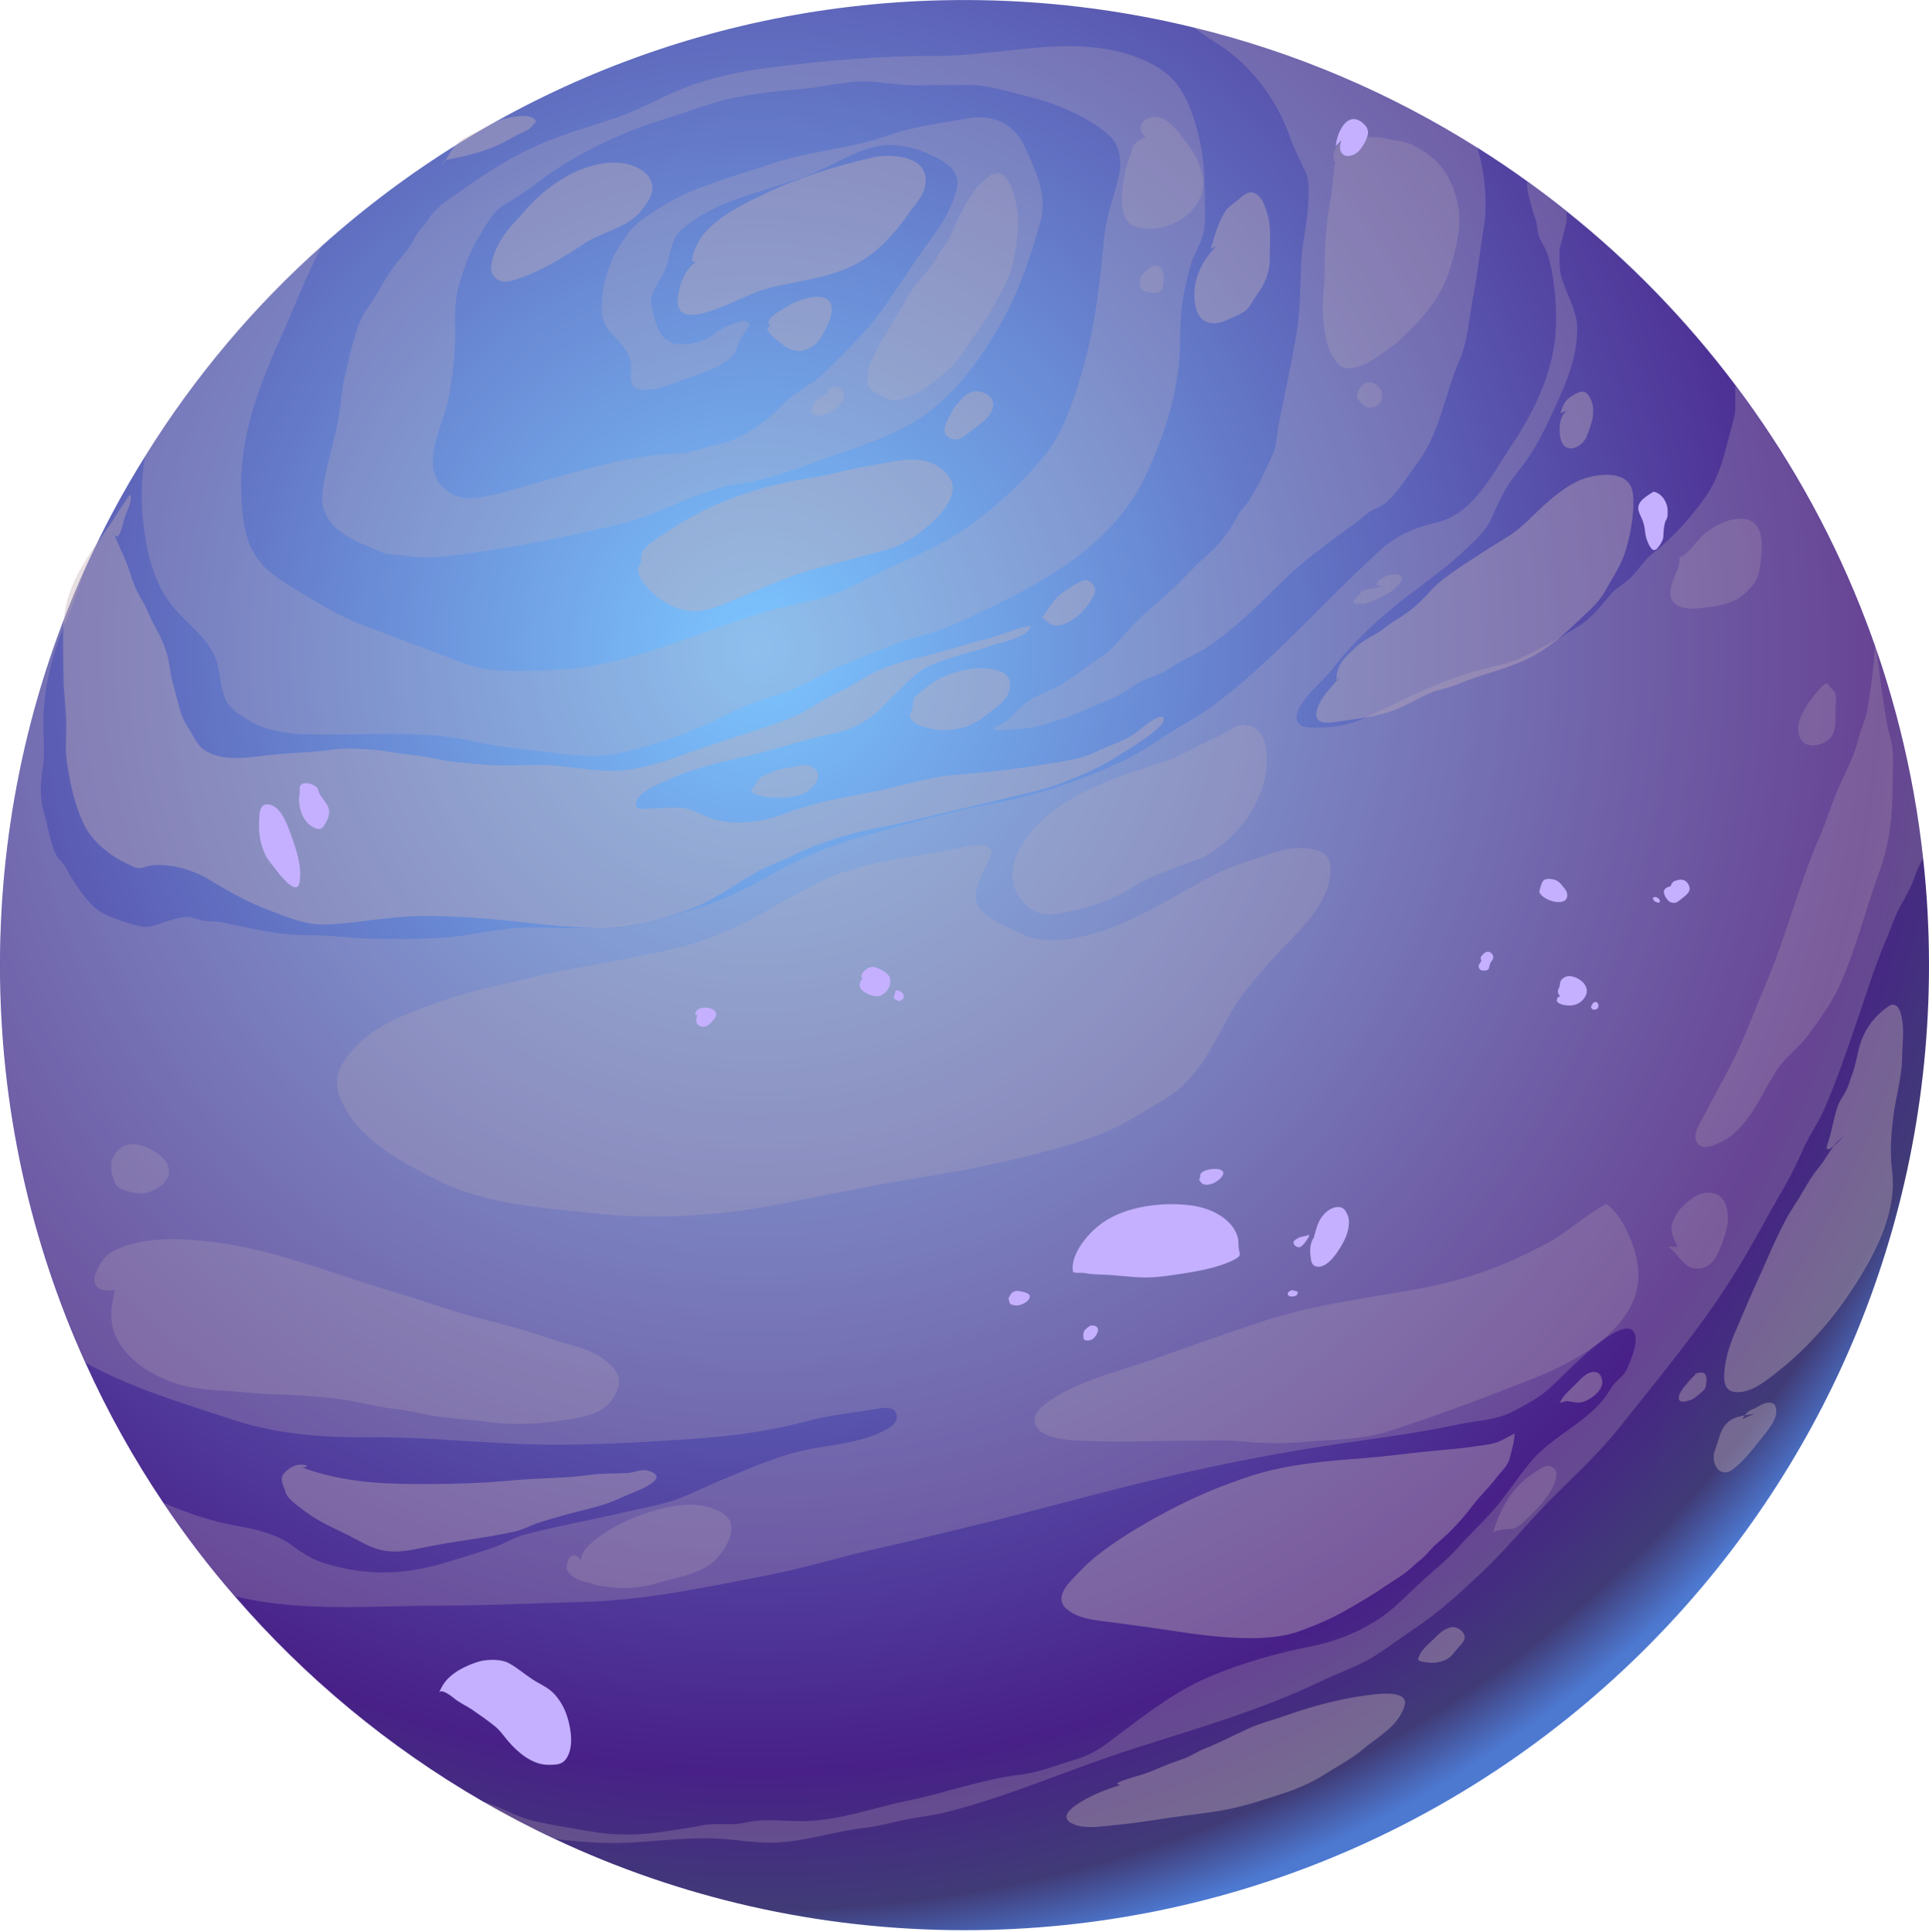 <svg width="584" height="585" viewBox="0 0 584 585" fill="none" xmlns="http://www.w3.org/2000/svg">
    <path fill-rule="evenodd" clip-rule="evenodd"
          d="M584 292.224C584 453.584 453.24 584.39 292 584.39C247.57 584.39 205.522 574.454 167.843 556.718C160.396 553.241 153.149 549.415 146.05 545.342C117.703 528.948 92.336 507.883 71.089 483.292C63.295 474.35 56.097 464.91 49.494 455.074C40.509 441.71 32.566 427.502 25.864 412.648C9.234 375.934 0 335.197 0 292.274C0 249.301 9.283 208.464 25.963 171.701C31.275 159.927 37.381 148.551 44.232 137.671C58.976 114.023 76.947 92.711 97.648 74.28L97.697 74.23C149.276 28.028 217.387 0.009 292 0.009C315.878 0.009 339.062 2.89 361.302 8.305C392.229 15.807 421.121 28.227 447.333 44.77H447.382C452.496 47.999 457.46 51.328 462.325 54.855C466.396 57.786 470.417 60.817 474.289 63.946C493.451 79.248 510.578 96.934 525.322 116.507C556.101 157.294 576.355 206.378 582.213 259.833C583.404 270.465 584 281.245 584 292.224Z"
          fill="url(#paint0_radial_131_757)"/>
    <g opacity="0.5">
        <path opacity="0.5" fill-rule="evenodd" clip-rule="evenodd"
              d="M582.213 259.833C581.22 261.721 580.277 263.609 579.582 265.696C578.49 268.776 577.1 271.26 575.461 274.091C573.575 277.42 572.433 281.295 570.894 284.773C567.518 292.622 564.987 301.216 562.157 309.265C559.029 318.306 556.051 327.298 552.179 336.042C550.441 340.016 547.909 343.543 546.122 347.418C544.385 351.343 542.647 355.069 540.513 358.795C535.201 367.936 530.385 377.276 524.726 386.268C514.599 402.463 502.387 416.871 490.572 431.824C484.615 439.375 477.565 445.933 470.715 452.739C462.97 460.39 456.219 468.935 448.226 476.436C442.021 482.299 435.617 488.161 428.518 492.88C424.497 495.563 420.625 498.494 416.554 501.127C411.391 504.456 405.335 506.393 399.824 509.076C381.506 517.869 361.947 523.384 342.685 529.594C323.821 535.605 305.652 543.852 286.44 548.671C282.468 549.664 278.497 550.062 274.476 550.856C270.157 551.701 265.987 552.943 261.569 553.44C252.732 554.433 244.194 557.414 235.258 557.861C229.053 558.159 223.244 556.967 217.138 556.669C209.295 556.272 201.55 557.166 193.707 557.712C185.069 558.358 176.431 557.861 167.793 556.719C160.347 553.241 153.099 549.416 146 545.342C146.248 545.441 146.546 545.491 146.794 545.59C151.858 547.23 156.574 550.161 161.687 551.353C167.148 552.595 172.807 553.489 178.417 554.433C186.111 555.775 193.061 555.725 200.756 554.582C204.728 553.937 208.699 553.489 212.67 552.645C216.989 551.751 221.308 552.844 225.578 551.85C231.535 550.409 238.187 551.552 244.243 551.353C254.718 551.006 265.044 547.13 275.171 545.094C286.44 542.808 297.113 538.735 308.581 537.344C315.134 536.549 320.247 534.313 326.452 532.425C331.764 530.786 335.189 527.805 339.607 524.477C348.096 518.118 356.685 511.56 366.613 507.437C376.492 503.313 386.917 500.432 397.392 498.345C405.98 496.656 415.412 492.483 422.064 486.621C424.993 483.988 427.773 481.255 430.653 478.573C434.227 475.294 438 472.412 441.177 468.786C444.801 464.662 448.921 460.887 452.496 456.763C456.467 452.143 459.644 447.026 463.566 442.406C469.771 435.053 479.303 431.228 485.409 423.726C486.7 422.186 487.544 420.298 488.884 418.758C490.324 417.169 491.763 416.374 492.607 414.387C493.65 411.952 496.181 406.239 494.792 403.507C492.061 397.943 477.466 412.25 475.183 414.486C471.559 417.864 468.63 421.342 464.261 423.875C461.63 425.366 459.048 427.005 456.268 428.148C451.652 430.036 446.241 430.234 441.376 431.278C427.773 434.209 413.873 435.799 400.122 437.935C381.705 440.766 362.89 444.691 344.621 449.162C327.495 453.335 310.517 458.154 293.39 462.228C284.305 464.414 275.171 466.699 266.037 468.736C254.867 471.22 243.896 474.648 232.726 476.834C214.358 480.411 195.693 484.485 176.927 484.981C162.134 485.379 147.489 486.124 132.745 486.124C112.838 486.124 91.442 488.161 71.933 483.441C71.684 483.392 71.436 483.292 71.188 483.243C63.394 474.3 56.196 464.861 49.593 455.025C56.791 458.154 64.238 460.638 71.933 462.029C77.493 463.023 83.45 464.315 88.067 467.643C91.144 469.879 94.024 471.965 97.747 473.108C110.456 477.182 121.774 476.933 134.532 473.207C139.298 471.767 144.014 470.326 148.73 468.786C152.205 467.643 155.382 465.557 158.857 464.613C168.687 462.029 178.864 460.191 188.792 457.906C193.508 456.813 198.473 455.919 203.089 454.528C208.352 452.888 213.217 450.206 218.23 448.169C227.861 444.194 236.797 440.121 247.073 438.382C253.576 437.289 261.072 436.494 266.98 433.464C268.916 432.52 271.795 431.178 271.497 428.595C271.15 425.415 266.98 426.26 264.696 426.657C258.044 427.8 251.243 428.396 244.641 430.185C232.776 433.364 221.209 434.904 208.947 435.699C190.828 436.892 172.36 437.984 154.191 437.04C139.745 436.295 125.249 435.004 110.803 435.153C96.853 435.302 83.251 434.06 69.996 429.688C55.004 424.72 39.764 420.249 25.914 412.598C9.283 375.885 0.05 335.148 0.05 292.224C0.05 249.252 9.333 208.415 26.013 171.652C24.077 176.968 22.439 182.433 20.205 187.599C15.836 197.833 13.106 208.167 13.106 219.245C13.155 223.418 13.602 227.939 13.006 232.062C12.262 237.478 11.865 240.955 13.403 246.42C14.545 250.394 14.992 254.269 16.68 258.144C17.276 259.585 18.02 260.231 19.013 261.373C20.006 262.516 20.453 263.808 21.297 265.199C23.68 269.074 27.055 274.24 31.126 276.476C33.658 277.817 36.885 278.91 39.615 279.705C43.04 280.699 44.381 281.096 47.806 279.854C50.338 278.96 53.862 277.768 56.494 277.619C58.231 277.569 59.621 278.414 61.309 278.712C63.394 279.059 65.38 278.861 67.514 279.308C76.103 281.096 84.492 283.232 93.279 283.133C100.179 283.034 106.981 284.226 113.98 284.226C122.42 284.226 130.71 284.474 139.05 283.431C144.66 282.686 150.716 281.295 156.375 280.947C162.134 280.599 167.992 281.096 173.75 281.047C193.707 280.748 214.358 275.93 231.684 265.845C241.066 260.33 250.647 256.207 261.172 253.226C274.476 249.401 288.128 245.625 301.73 243.042C314.339 240.657 326.75 236.484 338.416 231.119C343.728 228.734 348.394 225.753 353.259 222.474C357.578 219.543 362.245 217.308 366.415 214.277C378.478 205.385 388.953 194.952 399.527 184.32C405.533 178.309 411.639 172.248 417.895 166.535C423.107 161.816 428.568 159.679 435.27 158.09C445.893 155.556 451.801 143.583 457.51 135.038C464.708 124.258 470.715 111.888 471.062 98.573C471.211 92.96 470.814 87.743 469.821 82.229C469.374 79.794 468.828 77.46 467.786 75.224C467.14 73.783 466.048 72.442 465.701 70.902C465.403 69.61 465.353 68.269 465.105 67.126C464.857 66.133 464.261 64.791 464.013 63.847C463.417 61.363 462.176 57.935 462.325 55.153V55.004C466.396 57.935 470.417 60.966 474.289 64.096C474.239 65.238 474.438 66.381 474.19 67.524C473.941 68.915 473.445 70.057 473.197 71.448C472.849 73.485 472.105 74.628 472.105 76.863C472.154 79.248 472.055 81.285 472.601 83.471C474.041 88.886 477.516 93.903 477.516 99.617C477.466 105.529 475.977 110.944 473.743 116.458C471.658 121.625 469.424 126.394 466.942 131.312C465.204 134.69 463.566 137.522 461.233 140.602C459.148 143.335 456.914 145.968 455.276 149.048C454.035 151.432 452.794 153.867 451.801 156.351C449.914 160.872 446.836 163.207 443.411 166.585C436.362 173.391 427.575 178.856 419.979 185.413C414.171 190.381 407.718 196.591 403.2 202.801C401.066 205.782 390.045 214.377 393.023 218.897C394.364 220.885 398.534 220.239 400.42 220.239C404.59 220.288 409.157 219.146 412.93 217.457C423.603 212.588 434.277 206.825 445.546 203.497C450.609 202.006 456.02 201.162 460.836 199.026C466.594 196.393 472.204 193.163 477.565 189.835C481.835 187.202 484.366 183.774 487.544 180.048C489.331 177.912 491.863 176.719 493.848 174.732C496.181 172.397 497.621 169.715 500.203 167.678C506.458 162.759 512.117 156.549 516.634 149.992C520.804 143.931 522.343 136.429 524.13 129.623C524.627 127.735 525.223 126.195 525.322 124.208C525.421 121.873 525.322 119.489 525.322 117.154V116.756C556.051 157.295 576.355 206.428 582.213 259.833Z"
              fill="#C4B0B8"/>
        <path opacity="0.5" fill-rule="evenodd" clip-rule="evenodd"
              d="M449.12 69.411C448.028 76.019 447.382 82.577 446.092 89.184C444.801 95.742 444.454 103.144 441.773 109.254C437.255 119.787 435.865 131.461 428.717 140.751C425.688 144.726 423.355 148.949 419.483 152.277C417.994 153.519 416.455 153.817 414.866 154.811C413.377 155.804 411.788 157.295 410.299 158.388C402.654 163.952 394.513 169.715 387.811 176.421C380.563 183.575 373.613 190.58 365.025 196.194C362.443 197.883 359.763 199.075 357.082 200.516C354.848 201.708 353.011 203.298 350.628 204.192C347.6 205.335 345.664 205.931 342.983 207.819C340.898 209.26 338.565 210.75 336.232 211.644C332.111 213.284 328.09 215.221 323.97 216.811C322.084 217.606 320.098 218.003 318.162 218.699C312.701 220.785 308.73 220.586 301.73 221.133C299.496 220.139 301.382 220.04 303.17 219.245C304.56 218.55 304.957 218.202 306.099 217.01C307.538 215.569 309.425 213.631 311.063 212.439C314.141 210.203 318.211 209.111 321.537 207.074C325.807 204.391 329.977 201.162 334.147 198.28C337.622 195.896 340.253 192.07 343.132 189.09C346.21 185.811 349.983 182.88 353.359 179.849C357.33 176.322 360.706 172.298 364.677 168.82C369.046 165.144 372.074 161.07 374.705 156.202C375.797 154.115 377.634 152.625 378.776 150.538C379.868 148.551 381.159 146.713 382.052 144.626C383.045 142.192 384.336 139.907 385.378 137.522C386.57 134.79 386.52 131.561 387.116 128.63C388.903 120.035 390.641 111.341 392.229 102.697C393.569 95.493 393.669 87.843 393.867 80.49C394.116 73.436 396.101 66.58 396.151 59.426C396.151 56.644 396.3 54.259 395.108 51.725C393.619 48.397 391.931 45.466 390.74 41.988C387.066 31.357 380.265 21.669 371.23 15.012C369.84 14.019 365.521 11.386 361.202 8.256C392.13 15.758 421.022 28.177 447.234 44.721H447.283C449.616 52.769 450.46 61.413 449.12 69.411Z"
              fill="#C4B0B8"/>
        <path opacity="0.5" fill-rule="evenodd" clip-rule="evenodd"
              d="M364.479 69.908C363.833 73.585 361.599 76.416 360.557 79.944C359.365 83.968 358.472 87.992 357.876 92.165C357.032 98.424 357.578 104.684 356.834 110.993C355.394 122.817 351.522 134.541 346.26 145.223C340.998 155.904 332.062 164.697 322.282 171.304C312.155 178.21 300.886 183.525 289.816 188.642C283.511 191.524 276.859 192.716 270.405 195.2C264.994 197.237 259.682 199.522 254.321 201.659C249.009 203.745 244.094 207.372 238.783 209.11C235.457 210.203 232.23 211.296 228.904 212.489C223.244 214.526 218.082 217.506 212.522 219.891C204.728 223.269 196.636 225.902 188.296 227.84C180.105 229.777 172.162 228.535 163.921 227.492C157.07 226.647 150.021 226.051 143.27 224.461C130.76 221.481 117.306 222.325 104.548 222.325C94.868 222.325 83.698 223.269 75.159 218.003C72.727 216.513 69.996 214.923 68.606 212.34C66.919 209.16 66.72 205.136 65.975 201.659C64.486 194.554 57.735 189.735 53.118 184.569C47.111 177.763 44.828 169.168 43.636 160.424C42.643 153.569 42.494 144.726 44.133 137.671C58.877 114.024 76.847 92.711 97.548 74.28C92.634 83.57 88.96 93.407 84.641 102.995C78.138 117.352 72.429 133.001 73.025 149.048C73.223 155.307 73.769 162.362 77.096 167.827C79.677 172.049 83.946 175.08 88.067 177.564C94.818 181.588 101.569 186.059 108.867 188.891C117.058 192.021 125.299 195.051 133.44 198.181C138.206 199.969 142.823 202.056 147.936 202.702C154.092 203.447 160.843 203.05 166.949 202.851C189.438 202.255 210.139 191.723 231.287 185.364C238.088 183.277 245.137 182.333 251.839 180.098C256.058 178.657 259.633 176.769 263.505 174.782C272.887 169.913 283.163 166.287 292 160.226C300.737 154.165 308.829 146.812 315.63 138.665C320.892 132.405 323.225 126.096 325.807 118.396C330.87 103.194 332.806 88.538 334.196 72.641C334.792 65.884 337.125 59.873 338.714 53.365C339.756 49.043 339.161 44.025 335.686 40.895C328.736 34.735 318.46 30.91 309.574 28.773C304.162 27.482 299 25.743 293.44 25.743C287.929 25.793 282.468 25.743 277.008 25.793C271.746 25.842 266.583 24.65 261.271 24.65C255.066 24.65 249.257 26.389 243.102 26.886C236.698 27.383 230.194 28.128 223.89 29.27C216.344 30.612 209.096 33.592 201.799 35.828C187.601 40.15 173.105 47.105 161.489 56.197C158.46 58.532 155.234 60.37 152.056 62.407C149.326 64.245 148.333 66.381 146.546 69.113C142.723 75.025 140.638 80.043 138.802 86.948C137.61 91.618 137.759 96.089 137.809 100.908C137.908 107.069 136.965 113.726 135.972 119.787C134.532 128.58 126.043 141.596 135.327 148.601C137.958 150.588 141.085 151.134 144.312 150.687C148.879 150.091 153.943 148.65 158.311 147.408C171.169 143.782 184.622 139.509 197.926 137.82C201.948 137.323 205.77 137.622 209.791 136.578C212.273 135.883 214.656 135.088 217.188 134.591C223.046 133.498 228.854 129.722 233.471 125.897C235.556 124.158 237.293 121.972 239.428 120.234C242.357 117.849 245.882 116.259 248.662 113.676C252.633 110 256.456 105.976 260.228 102.051C267.923 93.953 273.483 83.868 279.986 74.926C284.107 69.312 288.723 63.152 289.816 56.147C290.66 50.732 284.057 47.85 280.036 46.112C276.114 44.423 270.455 43.379 266.136 44.174C259.583 45.317 253.527 49.242 247.47 51.874C234.017 57.786 219.025 59.227 207.359 68.666C203.089 72.044 203.338 75.323 201.997 80.043C201.352 82.179 199.763 84.514 198.671 86.601C196.934 89.879 196.685 90.674 197.579 94.152C198.423 97.48 199.316 102.2 203.189 103.69C206.564 105.032 212.025 103.839 214.954 102.001C216.692 100.859 218.23 99.468 220.315 98.722C221.557 98.226 224.634 96.835 225.826 97.282C227.96 98.077 226.372 99.418 225.478 100.61C224.634 101.852 224.088 102.597 223.542 103.939C223.095 105.032 223.046 106.323 222.252 107.267C218.826 111.192 211.975 113.179 207.21 114.819C203.04 116.259 199.912 117.998 195.345 118.048C189.189 118.097 191.671 113.527 190.778 109.105C189.586 103.392 182.984 101.256 182.289 95.294C181.594 89.581 183.381 82.775 185.814 77.609C186.856 75.323 188.246 73.436 189.636 71.399C191.92 67.921 195.246 65.835 198.721 63.549C208.947 56.793 221.705 53.564 233.272 49.689C244.889 45.714 257.498 45.068 268.966 40.995C276.76 38.213 285 37.318 293.042 35.828C300.489 34.487 306.992 37.418 310.12 44.224C313.396 51.378 317.268 59.177 314.985 67.126C311.907 78.105 308.233 88.985 302.475 98.871C295.376 111.093 286.738 122.618 273.93 129.325C264.845 134.094 255.115 136.777 245.584 140.354C238.137 143.136 231.038 145.372 223.294 146.564C211.38 148.352 200.508 155.407 188.842 158.338C172.807 162.362 156.574 165.492 140.241 167.777C134.036 168.622 128.923 169.218 122.817 168.274C120.086 167.876 117.554 168.125 114.923 166.982C113.087 166.187 111.2 165.293 109.363 164.548C103.009 161.815 96.853 157.245 97.598 149.545C98.293 142.291 100.924 134.989 102.264 127.835C103.208 123.115 103.307 118.445 104.449 113.676C105.293 110.049 106.137 106.373 107.129 102.796C107.924 99.964 109.165 96.338 110.853 93.953C114.228 89.234 116.81 83.669 120.434 79.149C121.923 77.311 123.412 75.87 124.554 73.833C125.696 71.796 126.043 70.852 127.682 69.014C129.072 67.474 130.015 65.536 131.455 64.046C133.986 61.363 137.66 59.177 140.638 57.041C147.638 52.073 155.184 47.304 163.077 43.826C170.772 40.498 178.814 38.262 186.707 35.58C193.806 33.145 200.359 29.27 207.408 26.538C215.153 23.557 223.89 21.62 232.13 20.576C249.158 18.39 265.937 16.9 283.064 16.95C304.361 17.049 327.991 8.951 348.245 19.136C353.805 21.967 357.032 25.346 359.564 31.059C363.188 39.355 364.826 49.043 364.727 58.084C364.677 61.959 365.124 66.083 364.479 69.908Z"
              fill="#C4B0B8"/>
    </g>
    <g opacity="0.63">
        <path opacity="0.63" fill-rule="evenodd" clip-rule="evenodd"
              d="M34.551 161.666C35.991 165.59 37.977 169.018 39.268 173.042C40.211 176.073 41.055 178.457 42.693 181.19C44.282 183.773 45.225 186.704 46.764 189.387C48.352 192.169 49.941 195.597 50.735 198.727C51.38 201.161 51.48 203.695 52.125 206.129C52.969 209.259 53.813 212.389 54.657 215.469C55.203 217.456 56.245 219.195 57.338 220.934C58.479 222.772 59.82 225.653 61.607 226.895C67.365 230.969 75.606 229.23 82.258 228.535C88.315 227.889 94.421 227.839 100.477 226.994C103.555 226.547 106.981 226.597 110.059 226.796C112.888 226.945 116.413 227.293 119.193 227.839C121.824 228.336 124.356 228.435 126.987 228.833C130.76 229.429 134.483 230.422 138.305 230.72C142.525 231.068 146.844 231.664 151.113 231.764C157.17 231.863 163.325 231.267 169.382 231.913C174.644 232.459 179.956 233.353 185.268 233.353C192.218 233.403 199.118 231.267 205.572 228.932C216.294 225.007 227.315 221.828 238.088 217.903C242.01 216.462 245.683 214.028 249.307 211.942C252.583 210.004 256.108 208.762 259.285 206.626C264.994 202.8 272.143 200.366 278.795 198.925C285.546 197.435 292.099 195.001 298.801 193.411C303.219 192.368 307.638 190.083 312.105 189.486C311.261 193.014 303.567 194.305 300.836 195.249C294.482 197.534 287.582 198.776 281.426 201.558C277.405 203.347 274.575 206.825 271.398 209.805C268.469 212.538 266.285 215.32 262.959 217.555C259.484 219.89 256.207 221.281 252.037 222.126C243.4 223.865 234.96 226.945 226.372 228.882C217.883 230.77 209.344 232.757 201.451 236.434C199.267 237.427 192.813 240.011 192.515 243.19C192.317 245.724 195.395 244.78 197.182 244.78C201.054 244.78 206.118 243.836 209.742 245.376C212.522 246.568 214.805 247.81 217.833 248.456C223.939 249.797 231.684 248.655 237.393 246.419C245.683 243.19 254.668 241.551 263.356 239.911C269.363 238.769 275.221 237.03 281.227 235.738C285.944 234.744 290.411 234.546 295.177 234.099C301.978 233.453 308.779 232.658 315.531 231.515C320.942 230.621 326.849 230.075 331.764 227.64C335.884 225.603 340.7 224.361 344.324 221.53C345.267 220.785 350.728 216.065 352.018 217.158C354.699 219.443 339.558 228.038 338.515 228.783C333.601 232.111 328.537 234.198 323.027 236.434C316.126 239.265 309.077 240.507 301.929 242.296C293.787 244.333 285.596 246.022 277.455 248.108C269.264 250.195 260.824 251.238 252.782 253.97C248.711 255.361 244.641 256.703 240.818 258.64C237.293 260.429 233.57 261.671 230.095 263.509C222.599 267.533 215.55 273.147 207.458 275.78C200.409 278.065 193.012 280.003 185.615 280.599C175.885 281.394 166.105 280.003 156.425 279.009C146.596 277.966 136.568 277.171 126.689 277.37C117.505 277.519 108.321 279.456 99.137 279.903C92.832 280.201 87.719 277.966 81.911 275.78C75.358 273.345 69.748 270.216 63.791 266.589C58.628 263.459 52.721 261.671 46.664 261.919C45.225 261.969 44.232 262.515 42.842 262.764C41.253 263.062 40.111 262.267 38.721 261.621C33.31 259.087 27.899 254.914 25.268 249.301C22.439 243.289 21.148 236.881 20.205 230.373C19.659 226.696 20.105 222.821 20.056 219.095C20.006 214.127 19.162 209.209 19.212 204.192C19.262 196.292 18.318 187.897 20.8 180.246C23.134 173.042 27.949 166.336 32.318 160.225C34.8 156.797 36.835 153.071 39.416 149.743C40.31 151.531 38.175 155.009 37.729 156.897C36.934 159.43 35.941 164.348 34.551 161.666Z"
              fill="#C4B0B8"/>
        <path opacity="0.63" fill-rule="evenodd" clip-rule="evenodd"
              d="M405.682 204.838C403.349 207.868 399.13 211.693 398.534 215.668C397.938 219.443 402.207 218.947 404.987 218.499C411.044 217.556 417.299 217.009 423.008 214.624C426.384 213.233 429.561 211.296 432.936 209.855C435.716 208.663 438.745 208.265 441.525 207.073C448.177 204.241 455.325 202.801 461.928 199.721C467.835 196.988 472.849 192.765 477.466 188.294C480.743 185.164 483.821 182.78 486.054 178.756C487.693 175.775 489.629 172.894 491.019 169.764C492.707 165.938 493.749 160.722 494.246 156.599C494.494 154.363 494.643 151.631 494.345 149.345C493.6 143.831 488.04 143.334 483.374 143.98C477.615 144.775 472.998 148.153 468.729 151.829C464.609 155.357 461.183 159.579 456.567 162.411C451.453 165.541 446.439 168.721 441.475 172.099C438.794 173.937 436.362 175.576 434.078 177.911C432.192 179.849 430.405 181.886 428.369 183.624C426.334 185.413 424.001 186.854 421.717 188.294C419.831 189.487 418.093 191.126 416.207 192.12C413.675 193.461 411.391 194.951 409.356 196.988C408.016 198.33 406.526 199.621 405.633 201.36C404.143 204.341 404.441 207.967 405.682 204.838Z"
              fill="#C4B0B8"/>
        <path opacity="0.63" fill-rule="evenodd" clip-rule="evenodd"
              d="M472.403 125.052C473.396 121.972 474.041 120.779 476.92 119.289C478.707 118.345 479.998 118.097 481.19 120.084C483.523 123.909 481.835 128.529 480.346 132.206C479.253 134.888 474.934 137.571 472.998 134.193C471.658 131.908 471.708 125.151 474.885 124.207L472.403 125.052Z"
              fill="#C4B0B8"/>
        <path opacity="0.63" fill-rule="evenodd" clip-rule="evenodd"
              d="M228.258 238.272C229.748 235.49 230.095 235.192 232.677 234.198C234.762 233.403 235.804 232.807 238.038 232.559C240.322 232.36 242.853 231.068 245.187 231.913C248.761 233.205 248.066 236.334 245.683 238.57C244.492 239.663 243.499 240.408 242.109 240.706C240.222 241.104 238.336 241.551 236.4 241.501C233.123 241.452 230.343 241.65 227.514 239.713C227.365 239.067 227.613 238.62 228.258 238.272Z"
              fill="#C4B0B8"/>
        <path opacity="0.63" fill-rule="evenodd" clip-rule="evenodd"
              d="M91.492 444.293C100.676 447.721 110.753 449.013 120.533 449.211C132.199 449.46 143.965 449.261 155.581 448.168C163.325 447.423 171.02 447.621 178.764 446.529C182.488 445.982 186.062 446.181 189.785 445.982C191.92 445.883 194.203 444.641 196.288 445.287C204.43 447.771 189.984 452.44 188.345 453.285C182.488 456.216 175.885 457.21 169.63 459.048C167.247 459.743 164.765 460.439 162.432 461.234C160.148 462.029 158.113 463.221 155.73 463.718C146.149 465.804 136.568 466.698 127.036 468.785C123.512 469.53 119.64 470.126 116.016 469.431C112.193 468.686 108.668 466.45 105.243 464.711C101.073 462.625 96.804 460.836 93.031 458.054C91.393 456.862 88.811 455.073 87.471 453.533C86.428 452.391 86.478 451.646 85.932 450.255C84.939 447.771 84.989 446.777 87.123 444.988C88.762 443.597 90.747 443.101 92.882 443.697C93.031 443.846 93.081 444.094 91.492 444.293Z"
              fill="#C4B0B8"/>
        <path opacity="0.63" fill-rule="evenodd" clip-rule="evenodd"
              d="M339.211 540.424C334.346 541.964 329.778 543.702 325.509 546.683C323.672 547.975 321.438 550.21 324.119 551.85C327.793 554.085 333.7 552.893 337.672 552.545C344.473 551.949 351.175 550.707 357.926 549.813C362.493 549.217 367.011 548.72 371.578 547.826C377.485 546.633 383.244 544.696 389.003 542.808C393.272 541.367 397.243 539.629 401.066 537.194C404.938 534.71 409.058 532.624 412.583 529.643C417.249 525.718 423.405 522.638 425.242 516.379C426.731 511.162 415.462 513.05 413.278 513.348C404.988 514.441 396.499 516.826 388.655 519.608C385.23 520.8 381.506 521.744 378.18 523.234C373.712 525.222 369.344 527.606 364.777 529.395C362.592 530.239 360.656 531.63 358.472 532.425C356.536 533.121 354.6 533.767 352.664 534.561C350.529 535.456 348.345 536.4 346.161 537.145C341.097 538.685 336.083 540.026 339.211 540.424Z"
              fill="#C4B0B8"/>
        <path opacity="0.63" fill-rule="evenodd" clip-rule="evenodd"
              d="M429.263 502.418C430.107 499.587 431.943 498.295 434.028 496.258C435.667 494.668 437.206 492.979 439.588 492.631C441.326 492.383 444.056 494.42 443.312 496.407C442.964 497.45 441.624 498.543 440.929 499.487C440.035 500.68 439.191 501.723 437.851 502.418C435.17 503.81 432.589 503.561 429.809 502.915L429.263 502.418Z"
              fill="#C4B0B8"/>
        <path opacity="0.63" fill-rule="evenodd" clip-rule="evenodd"
              d="M458.552 434.01C456.517 434.954 454.531 436.394 452.347 436.941C450.758 437.388 449.021 437.537 447.383 437.785C442.418 438.58 437.255 438.928 432.241 439.425C425.838 440.071 419.434 440.965 413.03 441.462C401.711 442.306 389.797 443.3 378.925 446.777C369.691 449.758 361.103 453.385 352.564 458.005C345.168 461.979 337.92 466.302 331.367 471.568C329.183 473.356 327.197 475.443 325.261 477.479C323.97 478.821 322.58 480.261 321.835 482C320.644 484.683 321.736 486.521 324.069 488.011C327.743 490.346 332.161 490.545 336.331 491.141C342.537 491.986 348.692 492.781 354.898 493.725C361.202 494.718 367.805 495.563 374.209 495.861C380.861 496.159 387.761 496.01 394.066 493.625C398.633 491.886 402.803 490.197 407.072 487.763C411.143 485.428 415.164 483.143 419.036 480.46C421.767 478.572 424.696 477.032 427.178 474.747C428.22 473.753 429.313 472.859 430.454 471.915C432.192 470.475 433.433 468.587 435.17 467.146C438.993 464.016 442.666 459.992 445.645 456.068C448.028 452.938 450.907 450.255 453.24 447.125C454.63 445.287 456.07 444.293 456.914 442.008C457.162 440.965 458.503 436.643 458.552 434.01Z"
              fill="#C4B0B8"/>
        <path opacity="0.63" fill-rule="evenodd" clip-rule="evenodd"
              d="M472.155 424.769C473.445 422.334 474.438 421.589 476.325 419.751C477.715 418.459 479.502 416.174 481.388 415.578C482.431 415.23 483.572 415.28 484.218 416.025C484.913 416.77 485.211 418.012 485.062 418.907C484.665 421.192 482.431 422.98 480.544 423.924C478.161 425.166 476.821 424.52 474.289 424.173L472.155 424.769Z"
              fill="#C4B0B8"/>
        <path opacity="0.63" fill-rule="evenodd" clip-rule="evenodd"
              d="M558.384 343.841C557.193 344.884 555.902 345.828 555.009 347.12C553.47 349.306 552.229 351.542 550.541 353.628C548.704 355.814 547.264 358.248 545.874 360.683C544.087 363.763 542.002 366.644 540.364 369.824C536.79 376.63 533.96 383.784 530.733 390.739C529.145 394.216 527.705 397.793 526.166 401.321C524.478 405.096 522.989 408.921 522.344 412.995C521.897 415.926 521.152 420.894 525.074 421.441C529.939 422.087 534.854 417.913 538.378 415.131C547.711 407.779 555.604 398.588 561.959 388.553C568.263 378.567 574.37 366.545 572.831 354.373C572.136 348.909 572.533 343.245 573.228 337.83C573.972 332.017 575.76 326.205 575.859 320.293C575.908 316.12 576.603 311.997 575.71 307.873C575.462 306.731 575.065 305.041 573.923 304.396C572.831 303.75 572.086 304.445 571.093 305.141C568.115 307.277 565.831 310.059 564.242 313.338C562.306 317.312 562.207 321.684 560.569 325.758C560.023 327.149 559.675 328.739 558.98 330.08C558.384 331.223 557.64 332.316 557.044 333.408C555.952 335.445 555.604 337.631 555.009 339.867C554.661 341.258 554.413 342.5 554.066 343.891C553.768 344.984 553.321 346.126 553.073 347.17C552.924 348.163 553.271 349.207 558.384 343.841Z"
              fill="#C4B0B8"/>
        <path opacity="0.63" fill-rule="evenodd" clip-rule="evenodd"
              d="M513.358 416.075C512.365 417.019 506.458 422.732 508.741 424.223C509.387 424.62 511.124 424.123 511.72 423.925C513.06 423.428 513.904 422.484 514.996 421.639C516.486 420.497 516.585 419.602 516.635 417.715C516.635 415.131 514.996 415.231 512.862 416.075H513.358Z"
              fill="#C4B0B8"/>
        <path opacity="0.63" fill-rule="evenodd" clip-rule="evenodd"
              d="M527.457 429.638C528.698 427.949 529.095 427.204 530.832 426.558C532.272 426.011 533.364 424.968 534.903 424.72C536.79 424.422 537.634 425.117 537.782 427.005C538.031 430.234 534.059 434.407 532.272 436.742C530.038 439.624 527.606 442.555 524.726 444.79C520.656 447.97 517.677 442.853 519.216 439.027C520.159 436.692 520.507 434.01 521.946 431.923C524.23 428.694 527.556 428.694 531.18 428.048L527.457 429.638Z"
              fill="#C4B0B8"/>
        <path opacity="0.63" fill-rule="evenodd" clip-rule="evenodd"
              d="M212.77 77.807C208.848 80.341 207.259 82.278 205.869 86.799C205.323 88.637 204.579 92.562 206.118 94.201C208.749 96.934 215.848 93.953 218.429 92.959C223.443 91.022 228.507 88.19 233.719 86.948C243.548 84.663 254.371 83.769 262.81 77.708C267.576 74.28 271.696 69.56 275.022 64.741C277.157 61.611 279.986 59.078 280.235 55.103C280.781 46.956 269.462 46.459 264.101 47.701C252.732 50.334 241.563 53.812 230.989 58.929C224.783 61.91 217.039 65.735 212.671 71.349C211.628 72.69 210.586 74.826 210.039 76.416C209.593 77.658 208.401 81.334 212.77 77.807Z"
              fill="#C4B0B8"/>
        <path opacity="0.63" fill-rule="evenodd" clip-rule="evenodd"
              d="M233.918 100.61C232.578 97.579 231.932 97.331 234.166 95.493C235.705 94.201 238.435 92.661 240.223 91.767C242.308 90.724 245.981 89.631 248.364 89.929C254.023 90.624 251.442 97.033 249.704 100.113C248.612 102.051 247.768 103.839 245.931 104.882C243.747 106.124 242.308 106.77 239.875 105.926C238.187 105.379 236.599 104.187 235.308 103.044C234.365 102.2 232.131 100.61 232.329 99.07C232.578 99.02 232.826 98.97 233.024 98.921L233.918 100.61Z"
              fill="#C4B0B8"/>
        <path opacity="0.63" fill-rule="evenodd" clip-rule="evenodd"
              d="M194.054 170.658C194.203 167.975 193.955 167.379 195.643 165.64C198.175 163.107 201.799 161.169 204.777 159.232C211.529 154.86 218.727 151.73 226.322 149.196C233.123 146.961 239.925 145.52 246.974 144.427C252.186 143.632 257.151 141.893 262.413 141.148C270.505 140.006 280.483 136.131 286.936 143.781C292.149 149.991 282.518 158.238 278.001 161.616C273.98 164.647 269.81 166.137 264.945 167.379C259.335 168.77 253.825 170.459 248.215 171.85C237.79 174.434 228.11 179.401 218.131 183.277C211.281 185.959 206.366 185.711 200.21 181.587C196.735 179.352 191.026 173.49 194.054 170.658Z"
              fill="#C4B0B8"/>
        <path opacity="0.63" fill-rule="evenodd" clip-rule="evenodd"
              d="M288.475 124.207C287.135 126.691 283.759 131.262 288.078 132.852C290.56 133.746 292.298 131.759 294.184 130.318C296.22 128.778 298.602 127.288 299.943 125.002C301.432 122.518 300.638 120.183 298.056 119.041C292.943 116.756 290.511 121.674 287.631 125.002L288.475 124.207Z"
              fill="#C4B0B8"/>
        <path opacity="0.63" fill-rule="evenodd" clip-rule="evenodd"
              d="M368.202 74.528C363.734 79.198 361.004 84.663 361.699 91.37C362.394 97.927 366.812 99.269 372.273 96.536C373.712 95.841 375.698 95.096 376.989 94.102C378.528 92.91 379.421 90.724 380.563 89.184C383.144 85.756 384.534 82.129 384.435 77.757C384.385 73.634 384.932 69.262 383.839 65.288C383.244 63.102 382.4 60.171 380.414 58.78C378.13 57.24 376.393 59.277 374.705 60.618C373.017 61.959 371.727 62.655 370.634 64.543C368.649 67.821 367.606 71.647 366.564 75.323L368.202 74.528Z"
              fill="#C4B0B8"/>
        <path opacity="0.63" fill-rule="evenodd" clip-rule="evenodd"
              d="M276.263 214.624C276.462 211.544 276.363 211.345 278.597 209.607C280.235 208.315 281.923 206.874 283.759 205.831C286.639 204.142 291.553 202.651 294.979 202.403C298.007 202.204 301.234 202.304 303.964 203.844C305.702 204.837 306.049 206.874 305.602 208.911C304.957 211.842 302.078 213.73 299.893 215.469C297.709 217.208 294.681 219.493 291.95 220.188C288.475 221.033 285.199 221.48 281.724 220.586C279.689 220.039 275.37 219.195 275.419 216.313L276.263 214.624Z"
              fill="#C4B0B8"/>
        <path opacity="0.63" fill-rule="evenodd" clip-rule="evenodd"
              d="M316.127 186.108C318.112 183.276 319.403 180.792 322.431 178.904C323.772 178.109 327.098 175.625 328.786 175.625C329.927 175.625 331.417 177.166 331.566 178.358C331.764 179.799 330.325 181.686 329.58 182.829C327.892 185.313 325.261 187.648 322.63 188.741C321.24 189.337 320.048 189.635 318.559 189.188C317.12 188.741 316.524 187.35 315.283 186.903L316.127 186.108Z"
              fill="#C4B0B8"/>
        <path opacity="0.63" fill-rule="evenodd" clip-rule="evenodd"
              d="M157.418 65.586C153.446 69.56 150.17 73.733 148.879 79.446C148.482 81.235 148.482 82.874 150.071 84.216C152.205 86.103 154.886 85.06 157.368 84.216C164.318 81.831 170.921 77.708 176.977 73.684C182.488 70.057 189.934 69.014 194.154 63.748C196.437 60.866 198.87 57.687 196.636 53.911C194.7 50.682 189.835 49.291 186.409 49.241C181.544 49.142 176.332 50.732 172.112 53.067C164.219 57.438 159.155 63.35 157.418 65.586Z"
              fill="#C4B0B8"/>
        <path opacity="0.63" fill-rule="evenodd" clip-rule="evenodd"
              d="M134.632 48.496C142.326 47.055 148.979 45.416 155.73 41.292C157.07 40.448 158.411 40.1 159.751 39.355C160.943 38.659 161.29 37.765 162.233 36.871C161.588 33.741 153.149 35.629 151.212 36.424C148.631 37.517 146 39.057 143.518 40.299C142.227 40.945 140.787 41.59 139.596 42.435C137.064 44.273 135.575 47.552 133.887 50.086L134.632 48.496Z"
              fill="#C4B0B8"/>
    </g>
    <g opacity="0.47">
        <path opacity="0.47" fill-rule="evenodd" clip-rule="evenodd"
              d="M373.911 220.04C371.727 221.282 369.393 222.871 367.06 223.815C363.188 225.405 359.663 227.641 355.841 229.28C351.323 231.218 346.458 232.509 341.842 234.099C335.239 236.384 328.984 238.968 323.027 242.644C317.02 246.32 311.261 251.636 308.184 258.045C306.396 261.721 305.701 266.689 307.836 270.415C309.077 272.601 311.063 274.886 313.346 275.929C317.268 277.718 321.14 276.575 325.112 275.631C330.076 274.488 335.04 272.849 339.608 270.514C342.04 269.222 344.373 267.732 346.806 266.44C349.387 265.099 352.217 264.105 354.898 263.012C356.983 262.168 359.117 261.423 361.252 260.727C364.131 259.833 366.117 258.541 368.549 256.803C372.769 253.772 376.741 249.549 379.272 244.979C382.598 238.968 384.386 232.807 383.194 226.101C382.4 220.934 378.528 218.351 373.911 220.04Z"
              fill="#C4B0B8"/>
        <path opacity="0.47" fill-rule="evenodd" clip-rule="evenodd"
              d="M300.141 257.548C298.652 255.561 297.659 255.76 295.276 255.909C293.489 256.008 291.553 256.505 289.766 256.853C280.731 258.74 271.547 259.734 262.562 262.019C257.548 263.311 252.832 264.652 248.265 267.087C243.697 269.521 239.031 271.707 234.613 274.34C224.287 280.5 213.614 285.269 201.799 287.753C194.551 289.293 187.253 290.734 180.005 292.125C175.637 292.92 171.169 293.615 166.8 294.559C162.382 295.503 158.063 296.745 153.695 297.689C145.752 299.428 138.156 301.316 130.561 304.197C122.866 307.079 115.072 309.811 109.016 315.623C105.938 318.604 101.967 322.976 102.016 327.547C102.016 330.776 103.406 333.806 105.045 336.489C111.051 346.474 122.618 352.386 132.646 357.454C146.546 364.508 163.127 365.452 178.318 367.191C198.175 369.476 218.28 368.184 237.84 364.21C246.626 362.422 255.512 360.683 264.299 358.994C274.923 357.007 285.695 355.566 296.319 353.33C305.056 351.492 313.843 349.455 322.431 346.922C327.098 345.58 331.863 344.04 336.282 342.053C340.253 340.265 343.927 337.979 347.65 335.744C350.628 333.955 353.905 332.117 356.635 329.981C359.068 328.043 361.103 325.46 362.989 323.026C366.117 319.002 368.152 314.531 370.634 310.159C372.322 307.178 374.06 304.048 376.046 301.266C378.081 298.484 380.464 295.851 382.698 293.218C387.315 287.654 393.024 282.835 397.342 277.022C399.874 273.644 402.307 269.421 402.704 265.149C402.952 262.268 402.952 259.237 399.924 257.945C397.045 256.703 393.669 256.604 390.591 256.952C387.464 257.349 384.336 258.641 381.357 259.585C376.046 261.224 370.833 263.062 365.918 265.695C353.508 272.353 341.345 280.599 327.395 283.58C321.637 284.822 315.878 285.468 310.368 283.183C306.297 281.494 302.227 279.606 298.603 277.022C293.787 273.545 295.227 269.421 297.361 264.652C298.205 262.615 300.836 258.045 300.141 257.548Z"
              fill="#C4B0B8"/>
        <path opacity="0.47" fill-rule="evenodd" clip-rule="evenodd"
              d="M567.618 192.915C567.618 198.032 567.121 203 566.377 208.067C566.079 210.302 565.682 212.538 565.334 214.774C564.888 217.754 563.448 220.437 562.753 223.368C561.462 228.684 558.98 233.304 556.746 238.222C554.463 243.24 553.023 248.506 550.789 253.573C544.584 267.881 540.86 283.083 534.804 297.44C531.776 304.545 529.045 311.897 525.769 318.902C522.79 325.162 519.216 331.173 516.088 337.383C514.947 339.668 511.72 343.941 514.152 346.375C516.088 348.312 519.613 346.524 521.649 345.431C529.84 341.059 533.315 330.676 538.329 323.423C540.86 319.747 544.782 316.965 547.463 313.338C550.938 308.569 555.058 302.905 557.342 297.54C562.107 286.412 564.987 274.886 569.107 263.559C572.483 254.219 573.029 245.128 573.029 235.291C573.029 231.168 573.476 227.044 572.235 223.07C571.093 219.344 570.199 213.234 567.618 192.915Z"
              fill="#C4B0B8"/>
        <path opacity="0.47" fill-rule="evenodd" clip-rule="evenodd"
              d="M552.427 207.023C549.002 210.352 541.953 218.499 545.279 223.964C547.115 226.945 552.526 225.653 554.413 223.07C556.051 220.884 555.654 217.208 555.704 214.624C555.704 213.233 556.15 211.097 555.604 209.805C555.108 208.613 553.817 208.365 553.519 207.023H552.427Z"
              fill="#C4B0B8"/>
        <path opacity="0.47" fill-rule="evenodd" clip-rule="evenodd"
              d="M486.253 364.508C481.487 367.091 477.913 370.072 473.544 373.202C469.722 375.934 465.552 377.921 461.332 379.958C450.461 385.224 439.291 388.503 427.426 390.59C412.335 393.223 396.945 395.21 382.35 400.029C371.28 403.705 360.259 407.58 349.238 411.505C338.863 415.181 327.098 417.814 317.864 424.024C315.58 425.564 312.552 427.899 313.346 430.979C314.637 435.848 324.715 436.096 328.289 436.245C339.111 436.692 350.033 436.195 360.855 436.195C366.018 436.195 371.23 435.897 376.393 436.444C383.145 437.139 388.953 437.09 395.754 436.494C403.846 435.748 412.335 435.947 420.129 433.413C435.22 428.595 450.063 422.931 464.807 417.119C478.012 411.902 497.175 401.122 495.983 384.628C495.487 377.524 491.068 367.588 486.253 364.508Z"
              fill="#C4B0B8"/>
        <path opacity="0.47" fill-rule="evenodd" clip-rule="evenodd"
              d="M507.947 377.524C505.762 372.954 505.167 371.811 507.55 367.638C509.039 365.005 513.556 361.08 516.932 361.08C523.634 361.08 523.882 368.78 522.343 373.45C521.053 377.524 519.265 383.784 514.45 384.032C512.415 384.131 511.72 383.883 510.181 382.691C508.592 381.498 506.408 377.772 504.72 377.474H507.947V377.524Z"
              fill="#C4B0B8"/>
        <path opacity="0.47" fill-rule="evenodd" clip-rule="evenodd"
              d="M34.8 390.54C33.608 395.657 32.864 400.327 35.346 405.245C38.821 412.101 46.367 416.672 53.465 418.907C57.933 420.298 62.401 420.795 67.068 420.994C72.181 421.242 77.294 422.037 82.457 422.136C90.35 422.285 97.548 422.782 105.392 423.974C109.612 424.62 113.682 425.813 117.902 426.359C121.278 426.756 124.306 427.204 127.632 427.949C134.483 429.539 141.284 429.588 148.234 430.582C155.382 431.575 163.127 431.128 170.275 430.035C176.58 429.091 183.282 428.247 186.31 422.136C188.693 417.317 186.955 414.734 182.736 411.455C179.013 408.524 172.708 407.282 168.339 405.841C161.637 403.606 154.936 401.569 148.035 399.88C138.405 397.545 129.171 394.117 119.64 391.285C100.08 385.522 81.365 377.474 60.912 375.636C52.473 374.841 42.445 374.742 34.651 378.567C31.97 379.859 30.381 382.244 29.24 384.877C27.453 388.95 29.438 391.385 34.8 390.54Z"
              fill="#C4B0B8"/>
        <path opacity="0.47" fill-rule="evenodd" clip-rule="evenodd"
              d="M33.707 354.721C34.849 358.298 34.601 359.391 37.927 360.434C40.111 361.08 42.395 361.726 44.629 361.08C47.409 360.285 50.735 358.199 51.132 355.268C51.529 351.989 48.65 349.604 46.019 348.163C40.657 345.282 36.388 345.53 33.707 351.492V354.721Z"
              fill="#C4B0B8"/>
        <path opacity="0.47" fill-rule="evenodd" clip-rule="evenodd"
              d="M262.711 114.719C262.661 112.483 262.909 111.142 263.902 109.105C265.044 106.721 266.136 104.237 267.625 102.1C268.668 100.56 269.313 98.921 270.306 97.381C271.696 95.195 273.086 93.158 274.277 90.823C275.816 87.793 278.1 85.309 280.234 82.725C281.724 80.887 282.915 79.447 284.007 77.261C284.851 75.621 286.142 74.379 287.036 72.789C288.177 70.802 288.922 68.467 289.965 66.381C291.106 64.096 292.198 61.959 293.588 59.873C294.532 58.432 295.475 56.693 296.865 55.6C297.808 54.855 299.049 53.365 300.092 52.918C302.673 51.775 304.063 52.669 305.403 55.103C307.538 58.978 308.382 64.493 308.183 68.865C307.935 73.733 307.091 78.701 305.503 83.322C304.361 86.6 302.475 89.631 300.787 92.612C297.61 98.275 293.737 103.491 290.014 108.757C287.83 111.887 284.057 114.471 281.078 116.855C279.093 118.395 277.107 119.389 274.774 120.184C273.483 120.631 271.696 121.475 270.306 121.227C269.015 120.979 267.675 120.084 266.483 119.687C263.306 118.445 261.867 115.762 262.711 114.719Z"
              fill="#C4B0B8"/>
        <path opacity="0.47" fill-rule="evenodd" clip-rule="evenodd"
              d="M250.746 119.091C248.86 120.034 246.924 120.73 246.08 122.767C245.881 123.313 245.484 124.506 245.881 125.102C247.321 127.288 252.534 124.357 253.725 123.164C254.916 121.972 256.207 119.836 255.065 118.296C254.073 116.954 251.938 116.756 250.697 117.998V119.091H250.746Z"
              fill="#C4B0B8"/>
        <path opacity="0.47" fill-rule="evenodd" clip-rule="evenodd"
              d="M346.806 41.441C345.763 42.087 344.175 42.683 343.381 43.727C342.835 44.422 342.636 45.664 342.338 46.459C341.097 49.887 340.203 53.464 339.806 57.14C339.459 60.717 339.31 67.076 343.53 68.517C351.671 71.349 363.536 65.486 364.181 56.395C364.578 51.228 361.748 46.409 358.72 42.485C357.231 40.547 355.493 38.312 353.557 36.821C352.267 35.828 350.331 35.132 348.692 35.48C345.863 35.977 343.728 38.808 346.806 41.441Z"
              fill="#C4B0B8"/>
        <path opacity="0.47" fill-rule="evenodd" clip-rule="evenodd"
              d="M345.168 85.954C345.118 84.166 345.068 83.769 346.359 82.576C347.054 81.93 348.047 80.887 348.99 80.589C350.926 79.943 352.167 81.384 352.266 83.222C352.316 84.613 352.415 87.395 351.125 88.389C349.933 89.283 344.82 88.488 345.168 86.501V85.954Z"
              fill="#C4B0B8"/>
        <path opacity="0.47" fill-rule="evenodd" clip-rule="evenodd"
              d="M404.292 49.042C403.448 52.421 403.597 55.898 402.952 59.376C401.91 64.94 401.264 70.901 401.066 76.565C400.966 79.546 401.066 82.477 400.917 85.457C400.718 89.134 400.172 92.711 400.569 96.387C401.066 101.107 401.562 106.025 404.69 109.801C406.924 112.483 410.001 111.49 412.98 110.397C415.363 109.502 417.448 107.615 419.533 106.224C421.171 105.131 422.71 103.988 424.15 102.597C430.603 96.586 436.461 89.929 439.043 81.235C440.929 74.925 442.766 67.772 441.227 61.164C440.184 56.842 438.695 53.215 435.766 49.837C433.582 47.304 431.05 45.714 428.121 44.124C425.738 42.832 423.157 42.733 420.526 42.137C418.292 41.64 416.306 41.441 414.022 41.441C412.037 41.441 409.902 41.64 407.916 42.038C403.895 42.783 402.853 48.446 404.292 49.042Z"
              fill="#C4B0B8"/>
        <path opacity="0.47" fill-rule="evenodd" clip-rule="evenodd"
              d="M410.796 119.588C411.54 117.253 413.228 114.769 416.008 116.06C417.944 116.955 419.136 119.488 418.143 121.475C417.398 122.966 415.512 123.761 413.923 123.264C412.98 122.966 411.888 121.972 411.292 121.177C410.299 119.886 411.094 118.842 411.342 117.352L410.796 119.588Z"
              fill="#C4B0B8"/>
        <path opacity="0.47" fill-rule="evenodd" clip-rule="evenodd"
              d="M418.391 177.713C416.207 177.912 414.122 178.359 412.086 179.054C411.888 179.551 411.639 179.948 411.292 180.346C410.845 180.942 409.554 181.687 409.753 182.482C412.483 183.674 416.405 181.787 418.738 180.495C419.88 179.849 421.27 179.154 422.213 178.21C422.66 177.763 423.802 176.719 424.05 176.223C424.944 174.633 424.1 173.838 422.462 173.838C420.724 173.838 416.902 175.08 416.753 177.117L418.391 177.713Z"
              fill="#C4B0B8"/>
        <path opacity="0.47" fill-rule="evenodd" clip-rule="evenodd"
              d="M508.493 168.472C508.543 170.857 508.146 171.602 507.302 173.788C506.507 175.725 505.465 178.06 505.763 180.196C506.507 185.313 513.606 184.32 517.23 183.823C521.45 183.277 525.521 182.382 528.648 179.302C531.13 176.918 532.322 175.079 532.818 171.602C533.563 166.187 534.804 156.946 526.811 157.046C523.287 157.095 520.507 158.586 517.578 160.424C515.542 161.716 514.301 163.355 512.762 165.143C510.876 167.379 508.791 169.168 508.493 168.472Z"
              fill="#C4B0B8"/>
        <path opacity="0.47" fill-rule="evenodd" clip-rule="evenodd"
              d="M452.049 463.867C454.382 456.266 458.056 449.758 465.056 445.486C466.694 444.492 468.084 443.151 470.02 444.194C471.608 445.039 471.311 446.877 470.814 448.467C470.169 450.553 468.233 453.435 466.793 455.173C465.204 457.011 463.368 458.8 461.63 460.439C460.637 461.383 459.198 462.625 457.857 462.874C456.517 463.023 454.928 462.774 452.049 463.867Z"
              fill="#C4B0B8"/>
        <path opacity="0.47" fill-rule="evenodd" clip-rule="evenodd"
              d="M175.885 472.561C176.034 469.63 177.722 468.289 180.005 466.351C184.87 462.277 191.274 459.495 197.232 457.607C202.543 455.918 208.898 454.776 214.408 456.266C216.89 456.962 219.968 458.154 221.01 460.688C222.798 465.059 218.131 471.468 214.656 473.853C210.288 476.883 203.933 477.777 198.969 479.317C194.501 480.659 189.189 481.156 184.573 480.51C182.885 480.261 181.048 480.212 179.459 479.566C177.97 478.97 176.233 478.92 174.793 478.125C173.453 477.43 171.665 476.287 171.566 474.648C171.516 473.803 171.814 472.611 172.211 471.865C173.006 470.574 174.793 470.425 175.885 472.561Z"
              fill="#C4B0B8"/>
    </g>
    <path fill-rule="evenodd" clip-rule="evenodd"
          d="M500.6 148.849C498.813 150.041 495.487 151.73 496.033 154.413C496.281 155.655 497.026 156.698 497.423 157.94C497.77 158.983 497.969 160.076 498.068 161.219C498.217 162.709 499.011 165.044 500.054 166.187C500.848 167.081 501.742 166.137 502.288 165.342C502.883 164.448 503.529 163.504 503.578 162.411C503.628 160.97 503.727 159.579 504.075 158.188C504.224 157.642 504.621 157.195 504.77 156.599C504.919 155.853 504.869 155.059 504.869 154.264C504.77 152.575 503.578 149.494 500.6 148.849Z"
          fill="#C4B0FF"/>
    <path fill-rule="evenodd" clip-rule="evenodd"
          d="M472.303 301.613C472.005 301.763 471.608 301.912 471.459 302.21C471.41 302.359 471.36 302.607 471.31 302.756C471.261 303.601 472.403 303.998 472.998 304.147C474.636 304.594 476.622 304.594 478.161 303.601C479.154 302.955 480.246 301.663 480.395 300.371C480.594 298.583 479.204 297.142 477.913 296.397C476.721 295.702 474.885 295.105 473.544 295.95C473.048 296.248 472.601 296.695 472.403 297.242C472.254 297.689 472.254 298.136 472.154 298.633C472.005 299.229 471.559 299.676 471.658 300.371C471.757 300.918 472.005 301.315 472.303 301.613Z"
          fill="#C4B0FF"/>
    <path fill-rule="evenodd" clip-rule="evenodd"
          d="M481.934 304.495C481.984 303.949 482.033 303.899 482.431 303.601C482.778 303.303 483.076 303.253 483.423 303.452C483.97 303.8 484.118 304.743 483.672 305.29C483.374 305.638 482.828 305.737 482.431 305.687C481.934 305.588 481.636 305.091 481.636 304.594L481.934 304.495Z"
          fill="#C4B0FF"/>
    <path fill-rule="evenodd" clip-rule="evenodd"
          d="M505.713 268.378C504.968 268.527 504.671 268.577 504.125 269.123C503.876 269.421 503.678 269.62 503.727 270.067C503.827 271.11 504.571 272.303 505.316 272.899C505.862 273.296 506.656 273.495 507.302 273.296C507.897 273.147 508.493 272.551 508.99 272.203C509.436 271.855 509.883 271.508 510.33 271.11C511.075 270.415 511.77 269.62 511.472 268.527C511.223 267.533 510.429 266.589 509.486 266.391C508.741 266.242 508.245 266.391 507.5 266.589C506.905 266.738 506.309 266.838 505.713 268.378Z"
          fill="#C4B0FF"/>
    <path fill-rule="evenodd" clip-rule="evenodd"
          d="M501.245 271.558C501.742 271.756 502.139 272.005 502.486 272.402C502.387 272.651 502.635 272.849 502.486 273.098C502.238 273.495 501.692 273.197 501.394 273.098C501.047 272.998 500.699 272.7 500.55 272.352C500.5 272.203 500.203 271.657 500.55 271.707L501.245 271.558Z"
          fill="#C4B0FF"/>
    <path fill-rule="evenodd" clip-rule="evenodd"
          d="M448.475 291.081C447.978 291.628 447.432 292.224 447.78 293.069C448.078 293.863 449.071 293.963 449.766 293.814C450.113 293.764 450.56 293.665 450.709 293.267C450.858 292.87 450.957 292.373 451.056 291.926C451.354 290.883 452.496 290.436 451.95 289.194C451.751 288.697 451.106 288.15 450.56 288.15C449.567 288.101 448.822 289.045 448.227 289.839L448.475 291.081Z"
          fill="#C4B0FF"/>
    <path fill-rule="evenodd" clip-rule="evenodd"
          d="M305.304 393.223C305.602 392.577 305.95 391.385 307.092 390.987C307.985 390.639 308.432 390.938 309.177 391.037C310.864 391.335 312.503 391.832 311.411 393.471C310.914 394.216 309.474 395.011 308.333 395.21C307.34 395.359 305.503 395.061 305.602 394.216L305.304 393.223Z"
          fill="#C4B0FF"/>
    <path fill-rule="evenodd" clip-rule="evenodd"
          d="M406.08 42.485C405.683 44.025 405.186 45.863 406.924 46.956C408.115 47.651 409.902 46.956 410.895 46.161C412.335 45.018 413.923 42.187 414.171 40.398C414.42 38.411 412.037 36.324 410.25 36.076C406.576 35.629 404.59 41.491 404.392 44.223L406.08 42.485Z"
          fill="#C4B0FF"/>
    <path fill-rule="evenodd" clip-rule="evenodd"
          d="M397.938 374.344C396.648 376.232 396.499 378.219 396.747 380.157C396.896 381.399 396.896 383.038 398.484 383.436C402.257 384.379 406.129 377.325 407.172 375.139C408.016 373.301 408.512 371.165 408.363 369.327C408.264 368.234 407.42 366.048 406.129 365.601C404.441 365.004 402.307 366.097 401.115 367.339C398.286 370.171 398.534 373.45 396.995 376.48L397.938 374.344Z"
          fill="#C4B0FF"/>
    <path fill-rule="evenodd" clip-rule="evenodd"
          d="M395.952 374.047C395.555 374.146 393.719 374.394 393.073 374.792C392.626 375.04 391.882 375.487 391.683 375.885C391.435 376.481 391.882 377.027 392.329 377.325C392.626 377.524 393.222 377.723 393.669 377.524C394.016 377.375 394.364 376.928 394.662 376.68C395.109 376.233 395.456 375.686 395.803 375.14C395.952 374.891 396.201 374.643 396.25 374.394C396.399 373.997 396.052 373.848 396.002 373.55L395.952 374.047Z"
          fill="#C4B0FF"/>
    <path fill-rule="evenodd" clip-rule="evenodd"
          d="M391.683 390.738C392.13 390.838 392.527 390.987 392.924 391.086C392.775 391.484 392.924 391.98 392.378 392.279C392.031 392.477 391.087 392.577 390.69 392.527C390.144 392.428 389.797 392.08 389.896 391.583C389.995 391.037 390.641 390.738 391.286 390.589L391.683 390.738Z"
          fill="#C4B0FF"/>
    <path fill-rule="evenodd" clip-rule="evenodd"
          d="M328.041 404.798C327.942 405.245 327.991 405.543 328.537 405.742C329.381 405.99 330.424 405.841 331.069 405.195C331.963 404.351 332.807 402.761 332.211 401.917C331.863 401.37 330.473 401.022 329.679 401.618C329.282 401.917 328.686 402.364 328.438 402.711C327.942 403.357 327.892 404.053 327.991 404.649L328.041 404.798Z"
          fill="#C4B0FF"/>
    <path fill-rule="evenodd" clip-rule="evenodd"
          d="M261.172 296.347C260.725 296.745 260.527 296.894 260.378 297.44C260.278 298.086 260.179 298.732 260.576 299.279C261.321 300.421 263.108 301.216 264.399 301.514C265.59 301.812 266.533 301.613 267.477 300.918C268.569 300.123 269.264 299.129 269.462 297.788C269.661 296.347 269.363 295.354 268.172 294.46C267.179 293.764 265.888 293.019 264.697 292.82C263.604 292.621 262.81 292.969 261.966 293.665C261.222 294.311 260.278 295.453 261.172 296.347Z"
          fill="#C4B0FF"/>
    <path fill-rule="evenodd" clip-rule="evenodd"
          d="M271.001 300.769C271.051 300.421 270.951 299.974 271.349 299.875C271.845 299.726 272.788 300.223 273.136 300.57C273.434 300.868 273.731 301.564 273.632 301.961C273.582 302.309 273.235 302.558 272.987 302.756C272.54 303.104 271.994 303.154 271.547 302.856C271.249 302.657 270.455 302.259 270.604 301.812L271.001 300.769Z"
          fill="#C4B0FF"/>
    <path fill-rule="evenodd" clip-rule="evenodd"
          d="M82.358 262.267C79.528 258.293 78.188 253.871 78.436 248.953C78.535 246.916 78.337 243.24 81.216 243.538C85.088 243.936 87.074 249.947 88.166 252.928C89.754 257.399 91.343 261.969 90.747 266.788C89.953 273.396 81.266 260.23 80.422 259.038L82.358 262.267Z"
          fill="#C4B0FF"/>
    <path fill-rule="evenodd" clip-rule="evenodd"
          d="M90.698 240.408C90.003 244.233 91.74 249.698 95.861 250.891C97.35 251.338 97.896 250.394 98.69 249.003C99.435 247.612 99.981 246.022 99.435 244.532C99.088 243.538 98.244 242.544 97.648 241.65C97.251 241.054 96.854 240.657 96.605 240.06C96.308 239.464 96.457 238.967 95.96 238.421C94.818 237.129 90.301 236.036 90.748 239.117V240.408H90.698Z"
          fill="#C4B0FF"/>
    <path fill-rule="evenodd" clip-rule="evenodd"
          d="M132.944 512.454C134.086 509.721 135.277 508.231 137.66 506.492C139.795 504.952 143.22 503.462 145.752 502.865C148.135 502.369 151.808 502.319 153.993 503.511C156.524 504.853 158.808 506.89 161.191 508.43C163.375 509.87 165.559 510.665 167.495 512.553C169.183 514.242 170.524 516.478 171.368 518.713C172.658 522.191 173.651 527.556 172.162 531.084C170.822 534.313 168.885 534.362 165.659 534.313C161.092 534.213 156.723 530.537 153.893 527.208C152.454 525.519 151.362 523.83 149.574 522.439C147.539 520.8 145.355 519.309 143.22 517.819C141.234 516.428 138.951 515.484 137.114 513.894C136.27 513.249 133.589 511.212 132.944 512.454Z"
          fill="#C4B0FF"/>
    <path fill-rule="evenodd" clip-rule="evenodd"
          d="M211.082 307.277C210.784 308.916 210.387 309.661 211.578 310.456C212.422 311.003 213.266 311.003 214.16 310.506C215.053 309.959 217.089 308.022 216.841 306.879C216.294 304.445 210.238 304.346 210.536 307.277H211.082Z"
          fill="#C4B0FF"/>
    <path fill-rule="evenodd" clip-rule="evenodd"
          d="M324.864 385.076C323.921 380.505 328.488 373.997 333.7 370.271C341.097 365.005 352.366 363.862 360.656 364.955C367.606 365.899 373.315 369.576 374.705 374.544C375.103 375.885 374.805 377.276 375.152 378.617C375.4 379.661 375.698 380.207 374.159 381.101C370.436 383.237 364.479 384.529 360.309 385.225C355.692 385.97 350.579 386.864 346.061 386.765C342.04 386.665 338.168 386.069 334.147 385.92C332.112 385.821 330.275 385.87 328.389 385.423C327.495 385.274 325.162 385.523 324.864 385.076Z"
          fill="#C4B0FF"/>
    <path fill-rule="evenodd" clip-rule="evenodd"
          d="M363.039 357.255C363.734 358.099 363.784 358.596 365.124 358.696C366.167 358.745 367.259 358.348 368.152 357.801C369.244 357.155 370.783 355.665 370.237 354.721C369.294 353.082 362.692 354.075 363.387 356.212L363.039 357.255Z"
          fill="#C4B0FF"/>
    <path fill-rule="evenodd" clip-rule="evenodd"
          d="M465.999 270.017C466.247 269.173 466.644 267.136 467.339 266.54C467.885 266.092 468.68 266.043 469.523 266.142C471.112 266.291 472.006 266.887 472.949 268.129C473.495 268.825 474.24 269.52 474.388 270.365C475.431 275.035 467.091 272.998 465.999 270.017Z"
          fill="#C4B0FF"/>
    <defs>
        <radialGradient id="paint0_radial_131_757" cx="0" cy="0" r="1" gradientUnits="userSpaceOnUse"
                        gradientTransform="translate(229.703 196.594) scale(401.459 401.755)">
            <stop stop-color="#7CC5FF"/>
            <stop offset="0.844" stop-color="#482088"/>
            <stop offset="0.948" stop-color="#403B77"/>
            <stop offset="0.997" stop-color="#4D79D1"/>
        </radialGradient>
    </defs>
</svg>